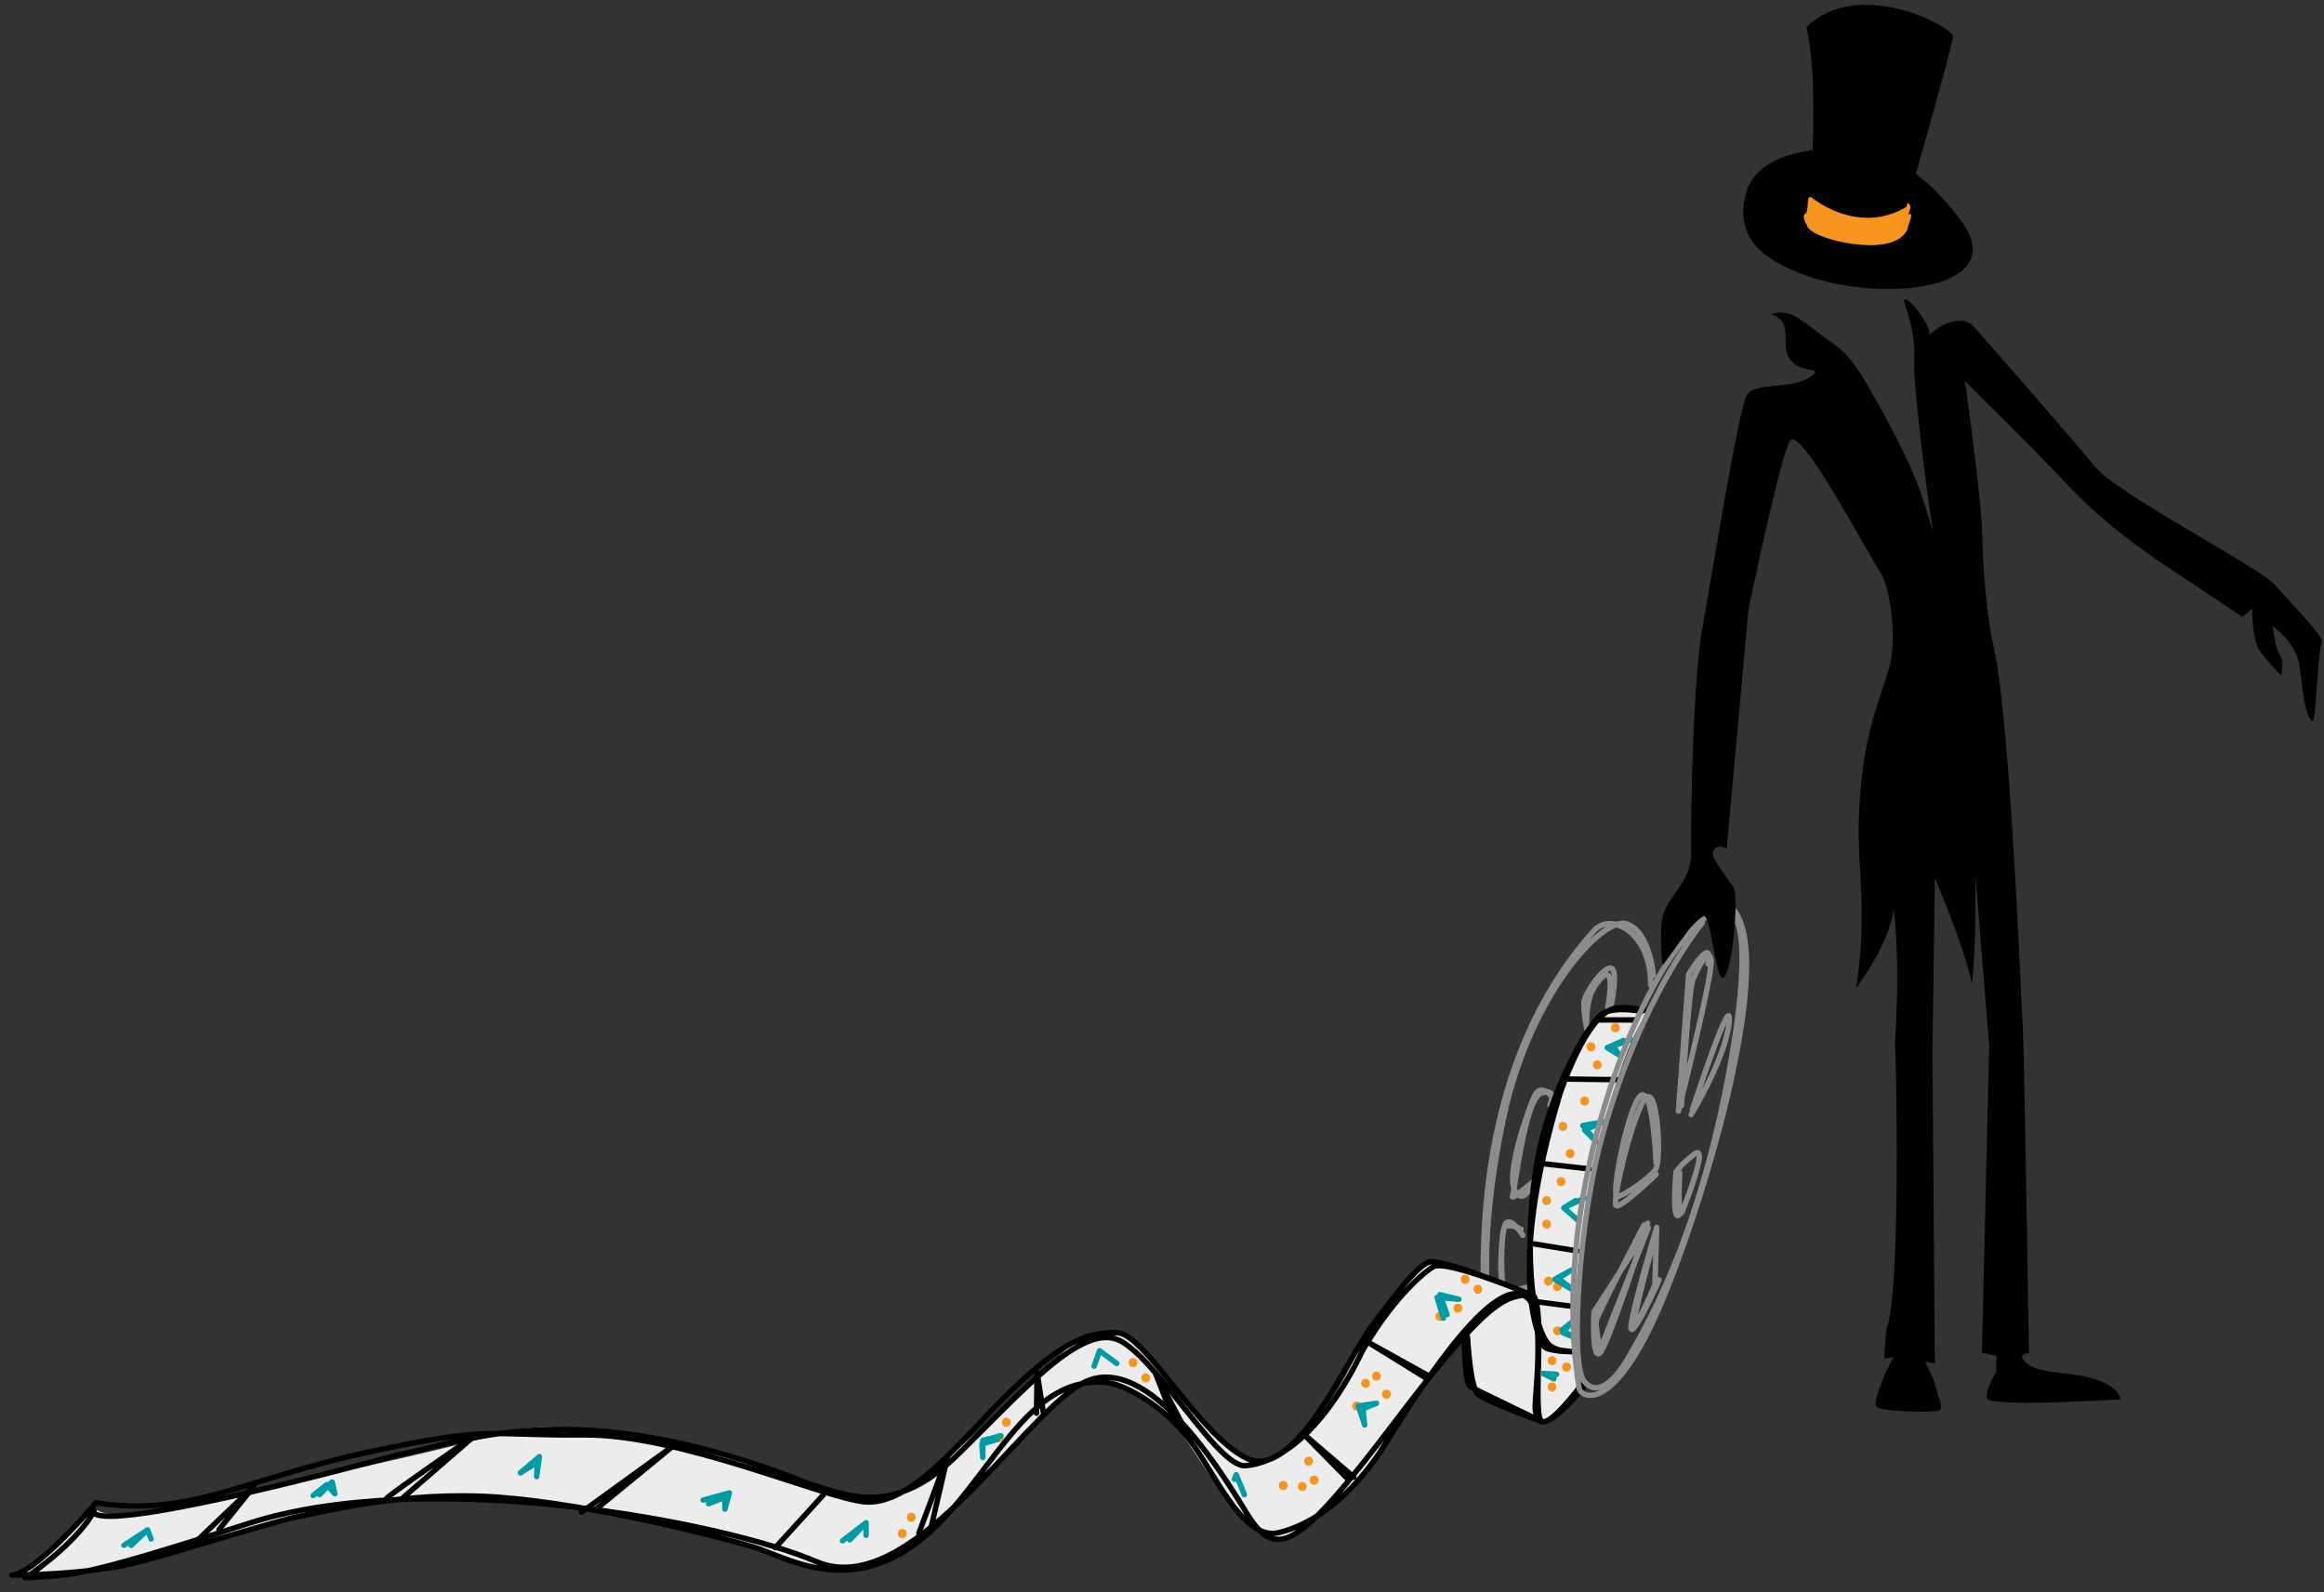 <?xml version="1.0" encoding="utf-8"?>
<!-- Generator: Adobe Illustrator 16.0.0, SVG Export Plug-In . SVG Version: 6.00 Build 0)  -->
<!DOCTYPE svg PUBLIC "-//W3C//DTD SVG 1.1//EN" "http://www.w3.org/Graphics/SVG/1.1/DTD/svg11.dtd">
<svg version="1.1" xmlns="http://www.w3.org/2000/svg" xmlns:xlink="http://www.w3.org/1999/xlink" x="0px" y="0px" width="1284px"
	 height="880px" viewBox="0 0 1284 880" enable-background="new 0 0 1284 880" xml:space="preserve">
<rect x="0" y="0" width="1284" height="880" fill="#333333" stroke="none"/>
<g id="Ebene_13">
	<g id="Ebene_15">
		<path fill="none" stroke="#8C8C8E" stroke-width="3" stroke-linecap="round" stroke-linejoin="round" stroke-miterlimit="10" d="
			M857.001,605.667c0,0-5.667-7.001-9-0.334S831.668,649,837.001,658s10-5,10-5s-12.666,11-11.333,8s6.667-54,16-57
			s4.666,6.667,4.666,6.667"/>
		<path fill="none" stroke="#8C8C8E" stroke-width="3" stroke-linecap="round" stroke-linejoin="round" stroke-miterlimit="10" d="
			M840.334,679.333c0,0-8.667-4.666-9.667,0.334s-3.666,33.999,2.334,33.666s13-2.666,13-2.666s-11.334,12.332-14.334,5.666
			s-2.666-38.332,0.667-40.666s9,7,9,7"/>
		<path fill="none" stroke="#8C8C8E" stroke-width="3" stroke-linecap="round" stroke-linejoin="round" stroke-miterlimit="10" d="
			M913.5,539c0,0-2-24.5-15-28.5s-53,39-67.5,106S818.5,742,835,757c0,0-15.5-10.5-15.5-54.5s6-126.5,61-188c9.5-11,32,1,31.5,30"/>
		<path fill="none" stroke="#8C8C8E" stroke-width="3" stroke-linecap="round" stroke-linejoin="round" stroke-miterlimit="10" d="
			M890.001,556.333c0,0,4.667-21.666-0.333-21.333s-13.334,13.667-14.334,17.667s1.334,16,1.334,16s-1-14,3.333-21.667
			s12.999-17.666,8.333,9.667"/>
	</g>
	<g id="Ebene_14">
		<path fill="#EBECEB" d="M868.5,747.5c0,0,8.5-140.5,42.5-189.5c-7-1.5-18-2-22.5,1s-29.5,29.5-37,72.5s-8,77.5-5,87
			c-14-10-56-21-56-21s-24.5,19-43.5,56s-31.5,48.5-41.5,51s-15,5.5-26.5-6c-20.5-9.658-44-61-60.5-61.5c0,0-17-2.5-26.5,6
			s-69,65-81,73.5s-28.5,16.5-47.5,8.5s-137-45-179-34.5S236,803,156,820.5s-95.5,19.5-104,13c-22.5,21.5-40,36-40,36s26,3,63.5-6.5
			s95-30.5,117-32s110-12,231,27c23,7.5,46.5,18,79-3.5S581,765,607,761.5c0,0,30,9.5,42.5,26s34.5,56,46.5,58c9,6.5,13.5,8,25-2
			s29.5-20,36.5-34.5s31.5-53.5,50-70.5c2.5,9.5,4,20.5,5,28.5c14,7.5,39.5,18,39.5,18s2.5,6,21.5-19.5
			C872,755,868.5,747.5,868.5,747.5z"/>
		<path fill="none" stroke="#000000" stroke-width="3" stroke-linecap="round" stroke-linejoin="round" stroke-miterlimit="10" d="
			M907.001,559c0,0-14.001-3-21.334,1s-29.999,43.333-36.666,83.333s-4,90.001,7.333,100.334c5,3.333,8.666,2.666,12.333,3.333
			c0,0-13.666,0-15.666-3s-21.666-38.334,9-140c12.333-34.666,23.666-46.334,31.333-47s15,1.334,15,1.334"/>
		
			<line fill="none" stroke="#000000" stroke-width="3" stroke-linecap="round" stroke-linejoin="round" stroke-miterlimit="10" x1="903.667" y1="563.667" x2="882.001" y2="563.667"/>
		
			<line fill="none" stroke="#000000" stroke-width="3" stroke-linecap="round" stroke-linejoin="round" stroke-miterlimit="10" x1="866.001" y1="596.334" x2="893.334" y2="596.667"/>
		
			<line fill="none" stroke="#000000" stroke-width="3" stroke-linecap="round" stroke-linejoin="round" stroke-miterlimit="10" x1="851.667" y1="643" x2="878.334" y2="646"/>
		
			<line fill="none" stroke="#000000" stroke-width="3" stroke-linecap="round" stroke-linejoin="round" stroke-miterlimit="10" x1="847.001" y1="687.334" x2="871.667" y2="691.334"/>
		
			<line fill="none" stroke="#000000" stroke-width="3" stroke-linecap="round" stroke-linejoin="round" stroke-miterlimit="10" x1="848.667" y1="719.334" x2="871.667" y2="722.334"/>
		<path fill="none" stroke="#000000" stroke-width="3" stroke-linecap="round" stroke-linejoin="round" stroke-miterlimit="10" d="
			M874.668,767c0,0-16.334,20.001-22.667,18.667s3.667-74-7.333-70.667S828,710,772,784s-67,79-84,51s-57-90-91-70s-95,120-146,98
			s-215-53-314-21s-98,28-123,30c9-6,30-22,38-37c0,0-11,17,168-31c34-6,97-36,227,16c18,5,45,20,81-15s70-75,91-64s54,70,69,69
			s41-14,65-64c15-26,32-42,39-46s52.668,15,52.668,15S796.5,695,789.5,697.5S773,713,758.5,732s-43,86.5-69.5,74
			s-56.5-69.5-72-69.5s-31.5,1.5-79.5,54C527,800.5,501,832,478,830s-102-37.5-155.5-37s-49.5-5.5-119,9.5s-98,36-150.5,28
			c-8,9.5-34.5,39-46.5,40c0,0,43,0,71-7.5s74.5-22.5,88-25s59-14.5,111-10.5s122,22,140,27.5s52,27.5,91.5-3.5s58.5-95,106.5-87
			c12.5,3.5,32,15.5,45.5,35s28,52,46.5,47.5s40.5-19,60.5-51.5s62.5-97.5,78.5-76.5c7.75,9,2.5,55.5,2.75,56.25
			c0,0-0.999,8.575,3.751,10.417S871.75,768.25,874.25,764.5"/>
		<path fill="none" stroke="#000000" stroke-width="3" stroke-linecap="round" stroke-linejoin="round" stroke-miterlimit="10" d="
			M809,740.5c0,0,0.25,24,3.25,25.75s39.751,19.417,39.751,19.417S819.75,774,816.5,770.5s-4.75-17.5-5.75-31.75"/>
		
			<polyline fill="none" stroke="#000000" stroke-width="3" stroke-linecap="round" stroke-linejoin="round" stroke-miterlimit="10" points="
			788,761.667 755.667,741.667 789.333,760.333 		"/>
		
			<polyline fill="none" stroke="#000000" stroke-width="3" stroke-linecap="round" stroke-linejoin="round" stroke-miterlimit="10" points="
			744.333,817 719.667,792 748,816.333 		"/>
		
			<polyline fill="none" stroke="#000000" stroke-width="3" stroke-linecap="round" stroke-linejoin="round" stroke-miterlimit="10" points="
			647.667,782.666 638.334,758.666 652.334,785.333 		"/>
		
			<polyline fill="none" stroke="#000000" stroke-width="3" stroke-linecap="round" stroke-linejoin="round" stroke-miterlimit="10" points="
			572.667,781 573,758.666 576.667,782 		"/>
		
			<polyline fill="none" stroke="#000000" stroke-width="3" stroke-linecap="round" stroke-linejoin="round" stroke-miterlimit="10" points="
			507.667,847.333 523.667,804.333 514,846 		"/>
		
			<line fill="none" stroke="#000000" stroke-width="3" stroke-linecap="round" stroke-linejoin="round" stroke-miterlimit="10" x1="428.333" y1="855.333" x2="455" y2="826"/>
		
			<polyline fill="none" stroke="#000000" stroke-width="3" stroke-linecap="round" stroke-linejoin="round" stroke-miterlimit="10" points="
			321.333,835.666 372,799 329.333,834 		"/>
		<path fill="none" stroke="#000000" stroke-width="3" stroke-linecap="round" stroke-linejoin="round" stroke-miterlimit="10" d="
			M213.667,827.999c1.333-2,48.667-34.667,48.667-34.667l-40,34.667"/>
		
			<polyline fill="none" stroke="#000000" stroke-width="3" stroke-linecap="round" stroke-linejoin="round" stroke-miterlimit="10" points="
			121,845.332 140.333,821.332 109.667,850.666 		"/>
		
			<polyline fill="none" stroke="#009BA4" stroke-width="3" stroke-linecap="round" stroke-linejoin="round" stroke-miterlimit="10" points="
			72.5,854 81.5,845.5 83.5,850.5 81.5,845.5 68.5,854 		"/>
		
			<polyline fill="none" stroke="#009BA4" stroke-width="3" stroke-linecap="round" stroke-linejoin="round" stroke-miterlimit="10" points="
			173,826.5 180.5,820.5 185,825.5 183.5,819 176.5,826 		"/>
		
			<polygon fill="none" stroke="#009BA4" stroke-width="3" stroke-linecap="round" stroke-linejoin="round" stroke-miterlimit="10" points="
			287.5,814 297,808 296.5,816 298,805 		"/>
		
			<polyline fill="none" stroke="#009BA4" stroke-width="3" stroke-linecap="round" stroke-linejoin="round" stroke-miterlimit="10" points="
			391.5,831 400.5,827.5 400.5,834 403,825 388.5,829 		"/>
		<g id="Ebene_17">
			<g>
				<g>
					<path fill="#F7941E" d="M503.5,841c3.224,0,3.224-5,0-5S500.276,841,503.5,841L503.5,841z"/>
				</g>
			</g>
			<g>
				<g>
					<path fill="#F7941E" d="M498.5,850c3.224,0,3.224-5,0-5S495.276,850,498.5,850L498.5,850z"/>
				</g>
			</g>
			<g>
				<g>
					<path fill="#F7941E" d="M556,788.5c3.225,0,3.225-5,0-5S552.775,788.5,556,788.5L556,788.5z"/>
				</g>
			</g>
			<g>
				<g>
					<path fill="#F7941E" d="M552,797c3.225,0,3.225-5,0-5S548.775,797,552,797L552,797z"/>
				</g>
			</g>
			<g>
				<g>
					<path fill="#F7941E" d="M633,764c3.225,0,3.225-5,0-5S629.775,764,633,764L633,764z"/>
				</g>
			</g>
			<g>
				<g>
					<path fill="#F7941E" d="M626,755.5c3.225,0,3.225-5,0-5S622.775,755.5,626,755.5L626,755.5z"/>
				</g>
			</g>
			<g>
				<g>
					<path fill="#F7941E" d="M723,810c3.225,0,3.225-5,0-5S719.775,810,723,810L723,810z"/>
				</g>
			</g>
			<g>
				<g>
					<path fill="#F7941E" d="M726,820.5c3.225,0,3.225-5,0-5S722.775,820.5,726,820.5L726,820.5z"/>
				</g>
			</g>
			<g>
				<g>
					<path fill="#F7941E" d="M719.5,824c3.225,0,3.225-5,0-5S716.275,824,719.5,824L719.5,824z"/>
				</g>
			</g>
			<g>
				<g>
					<path fill="#F7941E" d="M709,823.5c3.225,0,3.225-5,0-5S705.775,823.5,709,823.5L709,823.5z"/>
				</g>
			</g>
			<g>
				<g>
					<path fill="#F7941E" d="M766,773c3.225,0,3.225-5,0-5S762.775,773,766,773L766,773z"/>
				</g>
			</g>
			<g>
				<g>
					<path fill="#F7941E" d="M760.5,763c3.225,0,3.225-5,0-5S757.275,763,760.5,763L760.5,763z"/>
				</g>
			</g>
			<g>
				<g>
					<path fill="#F7941E" d="M754.5,767c3.225,0,3.225-5,0-5S751.275,767,754.5,767L754.5,767z"/>
				</g>
			</g>
			<g>
				<g>
					<path fill="#F7941E" d="M749.5,779.5c3.225,0,3.225-5,0-5S746.275,779.5,749.5,779.5L749.5,779.5z"/>
				</g>
			</g>
			<g>
				<g>
					<path fill="#F7941E" d="M816.5,715c3.225,0,3.225-5,0-5S813.275,715,816.5,715L816.5,715z"/>
				</g>
			</g>
			<g>
				<g>
					<path fill="#F7941E" d="M809.5,709.5c3.225,0,3.225-5,0-5S806.275,709.5,809.5,709.5L809.5,709.5z"/>
				</g>
			</g>
			<g>
				<g>
					<path fill="#F7941E" d="M805.5,725.5c3.225,0,3.225-5,0-5S802.275,725.5,805.5,725.5L805.5,725.5z"/>
				</g>
			</g>
			<g>
				<g>
					<path fill="#F7941E" d="M795.5,730c3.225,0,3.225-5,0-5S792.275,730,795.5,730L795.5,730z"/>
				</g>
			</g>
			<g>
				<g>
					<path fill="#F7941E" d="M865.5,758c3.225,0,3.225-5,0-5S862.275,758,865.5,758L865.5,758z"/>
				</g>
			</g>
			<g>
				<g>
					<path fill="#F7941E" d="M857.5,754.5c3.225,0,3.225-5,0-5S854.275,754.5,857.5,754.5L857.5,754.5z"/>
				</g>
			</g>
			<g>
				<g>
					<path fill="#F7941E" d="M857.5,769c3.225,0,3.225-5,0-5S854.275,769,857.5,769L857.5,769z"/>
				</g>
			</g>
			<g>
				<g>
					<path fill="#F7941E" d="M860.5,738c3.225,0,3.225-5,0-5S857.275,738,860.5,738L860.5,738z"/>
				</g>
			</g>
			<g>
				<g>
					<path fill="#F7941E" d="M860.5,713.5c3.225,0,3.225-5,0-5S857.275,713.5,860.5,713.5L860.5,713.5z"/>
				</g>
			</g>
			<g>
				<g>
					<path fill="#F7941E" d="M855.5,710.5c3.225,0,3.225-5,0-5S852.275,710.5,855.5,710.5L855.5,710.5z"/>
				</g>
			</g>
			<g>
				<g>
					<path fill="#F7941E" d="M854.5,679c3.225,0,3.225-5,0-5S851.275,679,854.5,679L854.5,679z"/>
				</g>
			</g>
			<g>
				<g>
					<path fill="#F7941E" d="M854.5,666c3.225,0,3.225-5,0-5S851.275,666,854.5,666L854.5,666z"/>
				</g>
			</g>
			<g>
				<g>
					<path fill="#F7941E" d="M862.5,655.5c3.225,0,3.225-5,0-5S859.275,655.5,862.5,655.5L862.5,655.5z"/>
				</g>
			</g>
			<g>
				<g>
					<path fill="#F7941E" d="M867.5,640c3.225,0,3.225-5,0-5S864.275,640,867.5,640L867.5,640z"/>
				</g>
			</g>
			<g>
				<g>
					<path fill="#F7941E" d="M863.5,625c3.225,0,3.225-5,0-5S860.275,625,863.5,625L863.5,625z"/>
				</g>
			</g>
			<g>
				<g>
					<path fill="#F7941E" d="M875.5,611c3.225,0,3.225-5,0-5S872.275,611,875.5,611L875.5,611z"/>
				</g>
			</g>
			<g>
				<g>
					<path fill="#F7941E" d="M882.5,591c3.225,0,3.225-5,0-5S879.275,591,882.5,591L882.5,591z"/>
				</g>
			</g>
			<g>
				<g>
					<path fill="#F7941E" d="M879,581c3.225,0,3.225-5,0-5S875.775,581,879,581L879,581z"/>
				</g>
			</g>
			<g>
				<g>
					<path fill="#F7941E" d="M892.5,570.5c3.225,0,3.225-5,0-5S889.275,570.5,892.5,570.5L892.5,570.5z"/>
				</g>
			</g>
		</g>
		
			<polyline fill="none" stroke="#009BA4" stroke-width="3" stroke-linecap="round" stroke-linejoin="round" stroke-miterlimit="10" points="
			469.5,851 478.5,841.5 478.5,848.5 478.5,841.5 465.5,851.5 		"/>
		
			<polyline fill="none" stroke="#009BA4" stroke-width="3" stroke-linecap="round" stroke-linejoin="round" stroke-miterlimit="10" points="
			553,793.5 543,796 543,805.5 542.502,797.998 551,795.5 		"/>
		
			<polyline fill="none" stroke="#009BA4" stroke-width="3" stroke-linecap="round" stroke-linejoin="round" stroke-miterlimit="10" points="
			604.5,755 607.5,746.5 617,753.5 		"/>
		
			<polyline fill="none" stroke="#009BA4" stroke-width="3" stroke-linecap="round" stroke-linejoin="round" stroke-miterlimit="10" points="
			682,817.5 683,815 687.5,826 		"/>
		
			<polyline fill="none" stroke="#009BA4" stroke-width="3" stroke-linecap="round" stroke-linejoin="round" stroke-miterlimit="10" points="
			754,787.5 753,778.5 760.5,775.5 750.5,777 754,787.5 		"/>
		
			<polyline fill="none" stroke="#009BA4" stroke-width="3" stroke-linecap="round" stroke-linejoin="round" stroke-miterlimit="10" points="
			799.5,726.5 795.5,715.5 806,718 794,717 797.5,728.5 		"/>
		
			<polyline fill="none" stroke="#009BA4" stroke-width="3" stroke-linecap="round" stroke-linejoin="round" stroke-miterlimit="10" points="
			858.5,762 852.5,758.999 860,759.5 		"/>
		
			<polyline fill="none" stroke="#009BA4" stroke-width="3" stroke-linecap="round" stroke-linejoin="round" stroke-miterlimit="10" points="
			901,574.5 891.5,578 894.5,583 888,579 897,575 		"/>
		
			<polygon fill="none" stroke="#009BA4" stroke-width="3" stroke-linecap="round" stroke-linejoin="round" stroke-miterlimit="10" points="
			886,620 874.5,622 882,631 875.5,624.5 		"/>
		
			<polyline fill="none" stroke="#009BA4" stroke-width="3" stroke-linecap="round" stroke-linejoin="round" stroke-miterlimit="10" points="
			875.5,662 864,667.5 872.5,675 864,667.5 870.5,663.5 		"/>
		
			<polygon fill="none" stroke="#009BA4" stroke-width="3" stroke-linecap="round" stroke-linejoin="round" stroke-miterlimit="10" points="
			868,702 859,707 870,713.5 861,706.5 		"/>
		
			<polygon fill="none" stroke="#009BA4" stroke-width="3" stroke-linecap="round" stroke-linejoin="round" stroke-miterlimit="10" points="
			868,731 863.5,736.5 869.5,739 863,735 		"/>
	</g>
	<g id="Ebene_12">
		<path fill="none" stroke="#8C8C8E" stroke-width="3" stroke-linecap="round" stroke-linejoin="round" stroke-miterlimit="10" d="
			M940.5,510c0,0-33,39.5-54.5,115c-14,48.5-18.5,128-11,138s18-1,24.5-12.5S941,684,958,576.5c8-49.5,8.5-98.5-25-60.5
			s-76.5,153-60.5,251.5c1,4,15.5,13.5,38.5-32.5s72-200.5,47-232"/>
		<path fill="none" stroke="#8C8C8E" stroke-width="3" stroke-linecap="round" stroke-linejoin="round" stroke-miterlimit="10" d="
			M929.001,611c0,0,4-64.334,6.333-69.667s8.667-18.667,10-11s-18,83.667-18,83.667l5.667-75.667c0,0,13.666-22.332,10.666-5.666"/>
		<path fill="none" stroke="#8C8C8E" stroke-width="3" stroke-linecap="round" stroke-linejoin="round" stroke-miterlimit="10" d="
			M915,681.333c0,0-15.332,55.001-11.666,50.667s11-22,11-22l1-31.667c0,0-16.333,54.666-14,56.333s15.333-27.333,15.333-27.333"/>
		<path fill="none" stroke="#8C8C8E" stroke-width="3" stroke-linecap="round" stroke-linejoin="round" stroke-miterlimit="10" d="
			M935.001,613.333c0,0,22.333-68.333,20.333-48.333s-21,51-21,51"/>
		<path fill="none" stroke="#8C8C8E" stroke-width="3" stroke-linecap="round" stroke-linejoin="round" stroke-miterlimit="10" d="
			M928.001,648c0,0-1.334,28.001,1.333,21.667s14.667-37.666,7-32s-10.333,10-10.333,10s-2.334,26.334,1.333,24"/>
		<path fill="none" stroke="#8C8C8E" stroke-width="3" stroke-linecap="round" stroke-linejoin="round" stroke-miterlimit="10" d="
			M908.334,677c0,0-25.668,48.999-26.334,52.666S884,746,884,746l26.667-67.334l-30,46.334c0,0-1.333,25.667,3,23
			s26.667-72,26.667-72"/>
		<path fill="none" stroke="#8C8C8E" stroke-width="3" stroke-linecap="round" stroke-linejoin="round" stroke-miterlimit="10" d="
			M915.001,642.667c0,0-1.666-41.666-8.333-37.333s-17.333,57-13,56s17.334-10,21-15s1-52.668-7-37.334s-16.333,53.666-15,57
			s22.333-17,22.333-17"/>
	</g>
</g>
<g id="Ebene_11">
	<path d="M964.333,108.333c0,0-6.333,18.333,9.725,31.423c37.696,30.728,142.383,26.868,109.606-17.537
		C1068.562,101.759,1047.689,82,1017,82C986.312,82,967.667,91.667,964.333,108.333z"/>
	<path fill="#F7941E" d="M998.333,124.333c0,0-3.743-5.205-0.333-6.667c1.949-6.333-1.152-11.077,5.667-7.667
		c6.82,3.41,48.871,1.719,48.871,1.719s4.386,0.487,2.437,4.872c-1.948,4.384,2.923-1.949,0,6.333
		c-2.922,8.281,0.487-0.488-0.975,3.41s-7.37,11.132-28.667,8.667C1009.264,133.14,998.333,127.743,998.333,124.333z"/>
	<path d="M1000.333,108.667c0,0,25.334,22,53,5.667c0,0,25.667-89.462,25.667-94.333s-51.771-33.254-81-5
		C1003.358,37.408,1002.133,75.497,1000.333,108.667z"/>
	<path d="M1040.332,228.002c-19.244-35.23-20.667-32.667-34.667-43.333c-11.63-8.861-17.29-14.251-27.29-10.918
		c13.334,4,4.917,16.25,10.25,24.25s14.375,5.125,14.374,8c-10,10.667-33.333,4-37.999,12.667S945.5,319.5,940.833,345.666
		C935.5,371.5,933.982,451.624,934.334,471C934.667,489.334,919,495.5,918,510.5c-0.622,9.337,0.025,23.892,1,22.5
		c2.334-3.333,16.334-22.416,15.417-20.999s3.5-4.417,6.583-5.501c3.667-3.667,6.959,32.606,10.333,33.833
		c5.5,2,9.667-45.333,6.334-50.167C949.264,477.98,944.333,472.832,947,469.5c2.667-3.334,7-0.5,7-0.5l12-132
		c0,0,17.666-85.5,23-93.5s36.841,51.234,50.5,74c4.5,7.5,9.5,36,3.5,54c-8.666,26.667-14.533,42.359-16,80.5c-1,26,5,53.5-1.5,94
		c23-31,20.312-48.839,21-42c3.786,37.662,0.051,72.638,0.5,75.333c0.667,4,3.332,135.335-4.668,154.668
		c-0.667,4-1.332,16.666-1.332,16.666l5.332-0.666c0,0-3.332,5.166-5.332,10.499s-6.166,14.333-4.166,17s31.999,3.333,34.666,2
		s-1.5-9.5-2.5-15c-0.377-2.074-5.335-11.832-5.335-11.832l5.333,0.666L1067.666,582l1.335-96.667c0,0,14.999,34.167,20.499,58.167
		c2.5-21,1.834-60.5,1.834-60.5l7.666,94.999l-4,169.501l7.998,1.834v8.667c0,0-6,9.334-5.333,14.667s74,0.666,74,0.666
		s-0.667-10.667-28-14c-8.667-1.333-24.001-1.334-26.667-10c2.667-2,4.002-1.334,4.002-1.334s-2.666-168.668-3.333-178.001
		s-6.845-172.642-16.167-212.499c-4.249-18.166-5.802-42.962-6.5-66c-0.5-16.5-9.334-80.833-9.334-80.833
		s43.834,43.356,54.084,54.583c28,30.667,60.083,49.333,78.75,62S1239,341,1239,341l5.25-4.75c0,0,0.082,17.083,4.082,23.083
		s12,14,12,14s2.001-8-0.666-11.333s-4-16-4-16s9.668,6.751,13.584,17c2.562,6.708,2.75,31,8,35.25c2.666,2,2.5-31.25,5.5-43.75
		c0.666-3.333-17.084-21.167-25.751-31.167s-88.499-50.833-100-66c-4.503-5.939-59.415-69.083-66.749-77.083
		c-4.84-5.279-15.349-3.572-24.19,4.8c0.065-6.8-10.271-18.122-11.435-18.8c-7.5-4.375,3.5,7.625,3.041,31.75
		c-1.334,11.333,7.667,80.167,10.334,95.5C1062.5,278.5,1063,269.5,1040.332,228.002z"/>
</g>
</svg>
